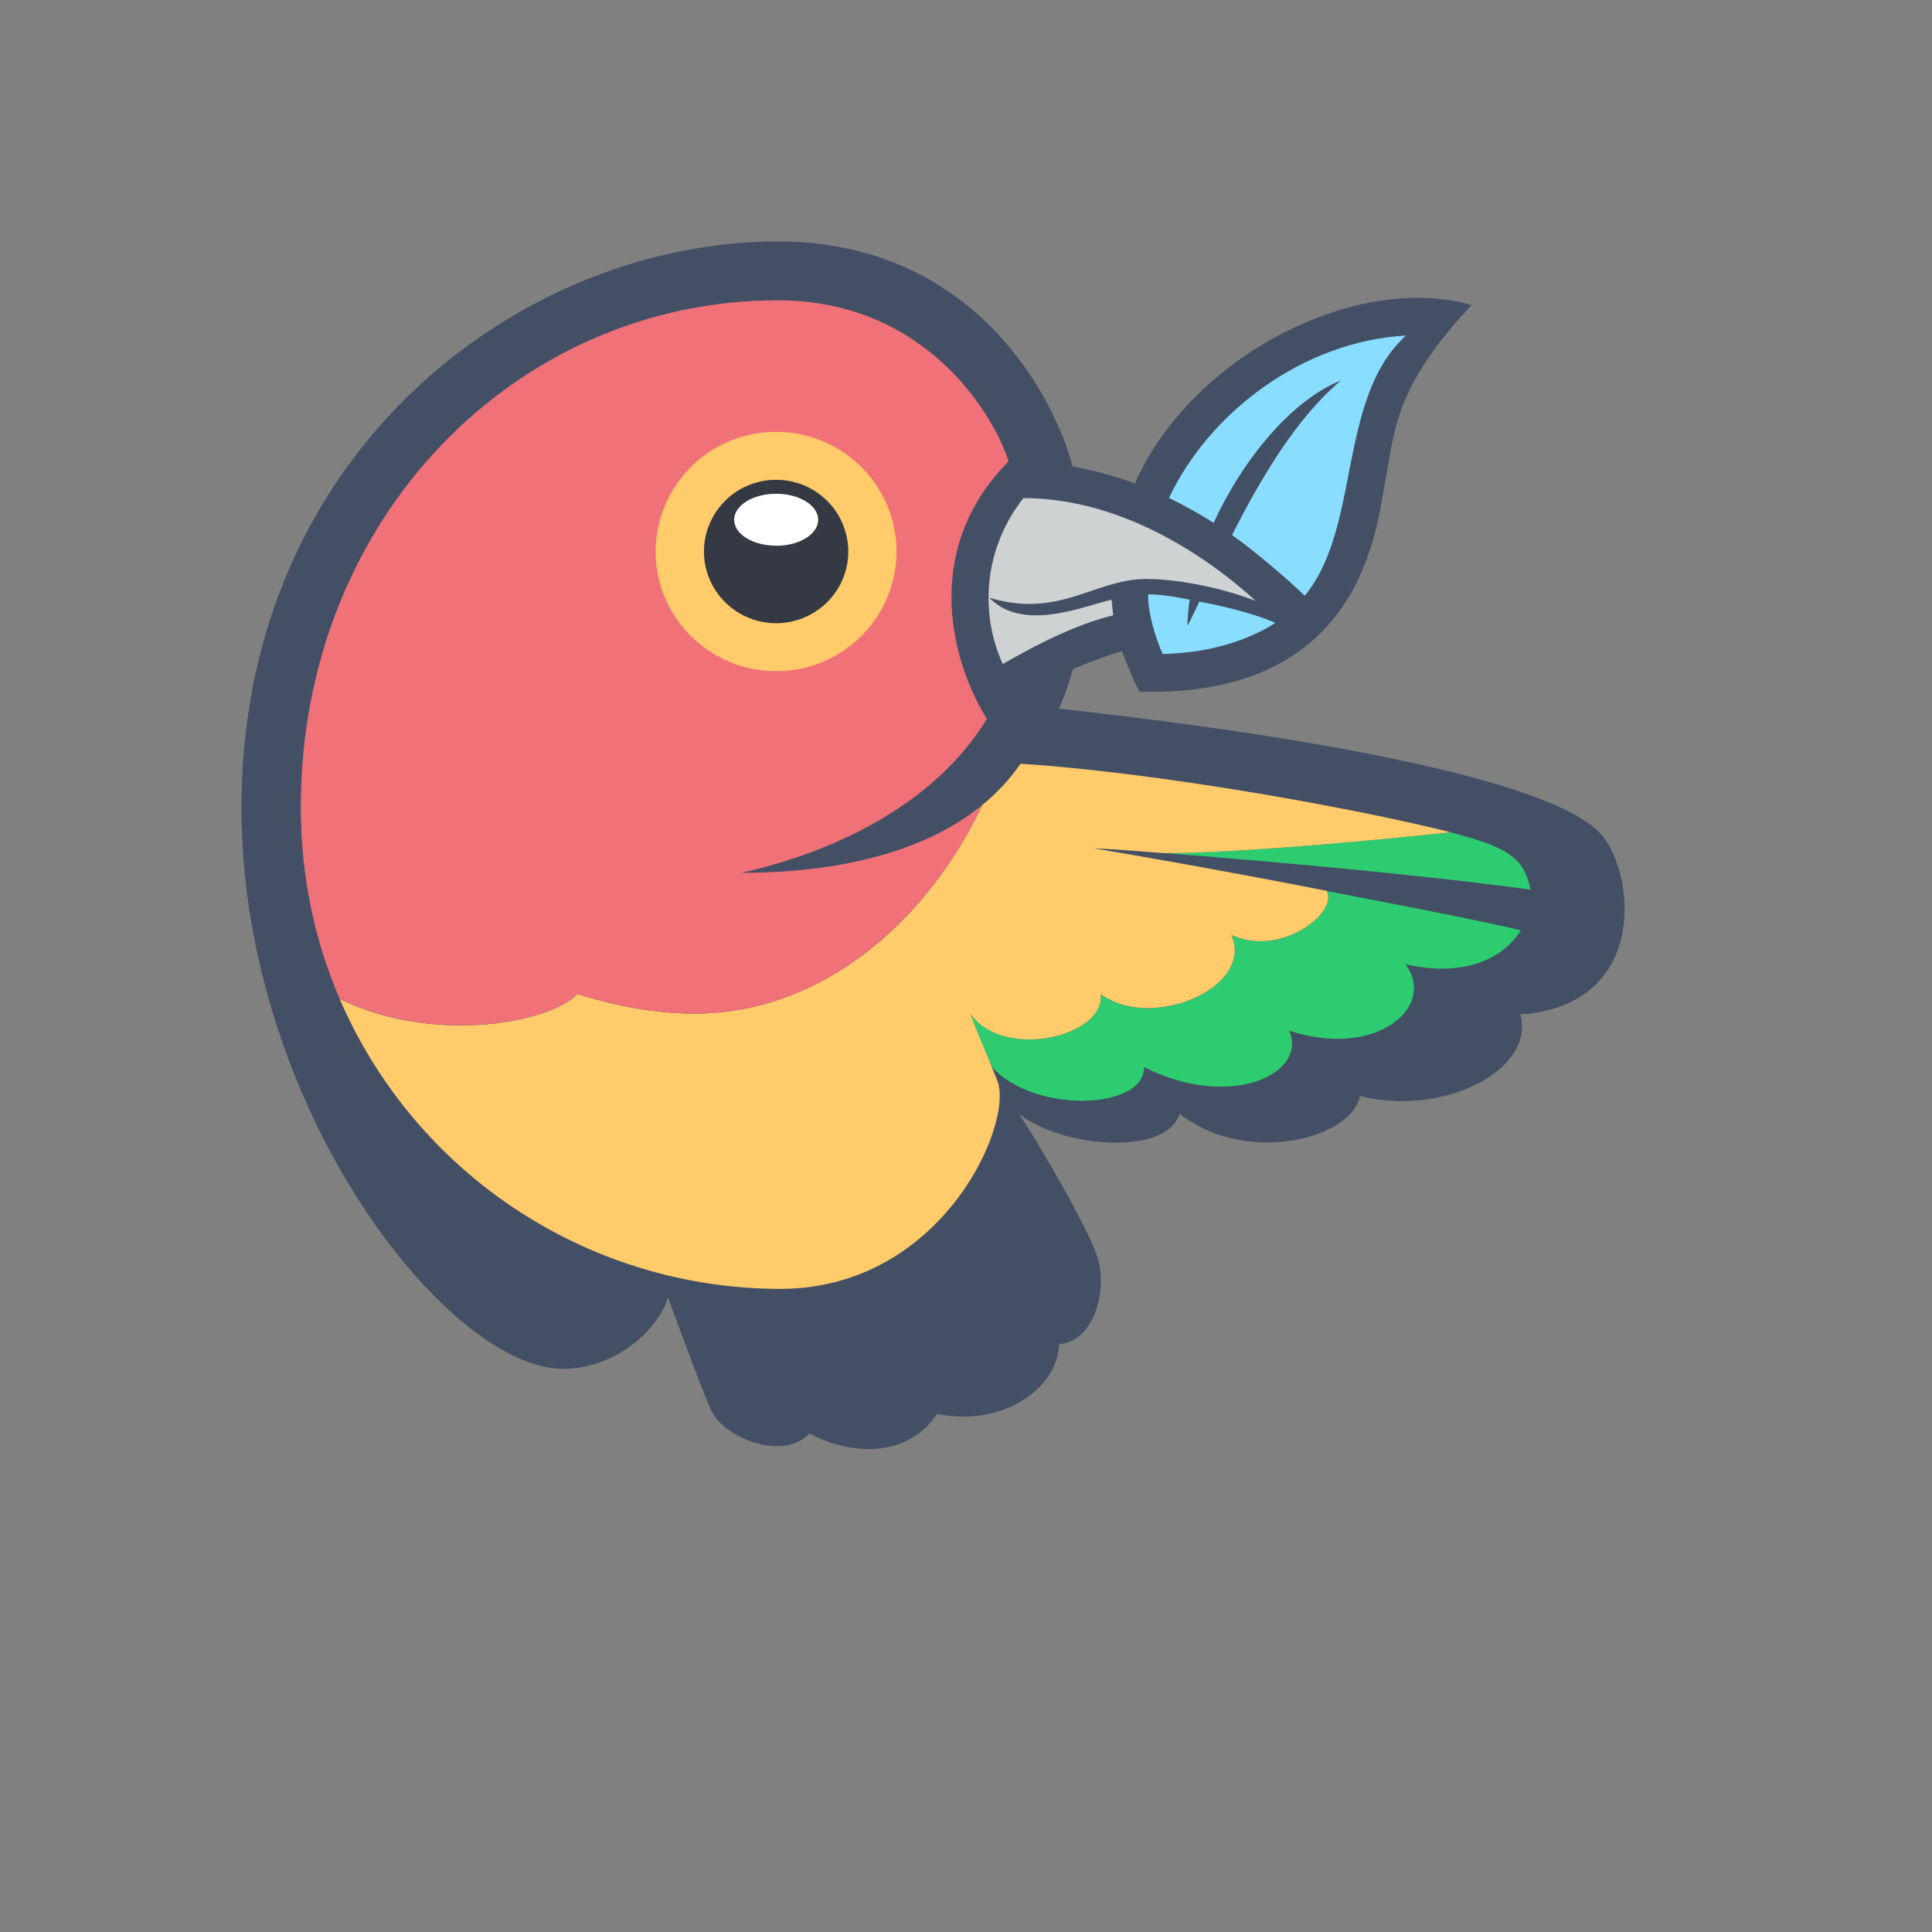 <svg xmlns="http://www.w3.org/2000/svg" width="16" height="16" fill="none"><rect width="100%" height="100%" fill="#808080" stroke="none"/><path fill="#434F65" d="M13.236 6.884c-.59-.562-3.536-.913-4.465-1.015q.067-.159.115-.327.191-.084.405-.15c.017.051.098.245.144.336 1.87.052 1.965-1.38 2.042-1.771.074-.383.07-.754.711-1.43-.955-.277-2.329.428-2.789 1.477a3 3 0 0 0-.517-.141C8.759 3.37 8.119 2 6.442 2 4.315 2 2 3.74 2 6.688c0 2.477 1.703 4.648 2.665 4.648.42 0 .782-.312.867-.592.07.192.29.789.36.94.107.226.597.42.811.187.276.152.782.244 1.058-.162.53.111 1-.203 1.01-.578.261-.014.39-.377.332-.667-.042-.213-.49-.977-.665-1.241.346.28 1.223.358 1.33 0 .557.435 1.426.207 1.495-.147.678.175 1.456-.21 1.328-.675 1.089-.074.95-1.225.644-1.517"/><path fill="#89DDFF" fill-rule="evenodd" d="M11.105 3.151c-.372.313-.667.817-.902 1.28.158.11.467.368.602.503.219-.265.292-.639.365-1.015.084-.43.169-.864.474-1.14-.854.047-1.63.638-1.963 1.345q.187.09.37.206c.24-.524.644-1.015 1.054-1.179M9.853 4.966c-.013.063-.02.2-.02.217.016-.027.053-.103.079-.158l.02-.043c.205.039.473.104.63.177-.184.118-.498.248-.933.257-.063-.136-.127-.362-.12-.494.107-.003.311.037.344.044" clip-rule="evenodd"/><path fill="#2ECC71" fill-rule="evenodd" d="M9.632 7.064c.828.063 2.196.186 3.043.304-.054-.274-.2-.352-.66-.475-.494.052-1.749.175-2.383.171M8.218 8.841V8.84c.358.388 1.265.348 1.256-.003.723.365 1.36.05 1.202-.302.714.237 1.228-.192.963-.55.49.113.814-.05.956-.28-.214-.055-.897-.19-1.61-.327.107.17-.37.559-.788.365.195.438-.664.801-1.082.49.045.352-.808.555-1.08.161.07.187.128.33.183.448" clip-rule="evenodd"/><path fill="#FFCB6B" d="M9.115 8.232c.418.311 1.277-.052 1.082-.49.418.194.895-.196.788-.365a77 77 0 0 0-1.928-.352c.122.006.323.02.575.04.634.003 1.889-.12 2.383-.172-.8-.202-2.435-.496-3.564-.568a1.6 1.6 0 0 1-.316.341c-.494 1.038-1.39 1.728-2.38 1.728-.288 0-.611-.048-.973-.163-.226.24-1.188.422-1.969.042a3.98 3.98 0 0 0 3.646 2.401c1.339 0 1.932-1.358 1.803-1.717-.032-.087-.157-.376-.227-.563.272.393 1.125.19 1.08-.162"/><path fill="#CFD2D3" d="M8.304 5.499c.118-.064.527-.31.916-.403a2 2 0 0 1-.014-.13c-.255.062-.737.267-1.013-.016.583.175.873-.155 1.301-.155.255 0 .619.07.906.182-.231-.211-.987-.85-1.924-.852a1.33 1.33 0 0 0-.172 1.374"/><path fill="#F07178" d="M4.782 8.23c.362.116.685.164.973.164.99 0 1.886-.69 2.38-1.728-.366.303-1 .562-1.992.562.883-.199 1.643-.636 2.03-1.275-.272-.43-.567-1.38.18-2.132-.115-.367-.674-1.334-1.912-1.334-2.16 0-3.95 1.795-3.95 4.2 0 .57.115 1.104.322 1.585.78.38 1.743.199 1.969-.041"/><path fill="#FFCB6B" d="M5.43 4.568c0 .547.447.99.998.99a.994.994 0 0 0 .997-.99.994.994 0 0 0-.997-.991.994.994 0 0 0-.998.99"/><path fill="#343944" d="M5.83 4.568c0 .327.268.593.598.593s.597-.266.597-.593a.595.595 0 0 0-.597-.594.595.595 0 0 0-.598.594"/><path fill="#fff" d="M6.428 4.52c.192 0 .348-.097.348-.216 0-.118-.156-.215-.348-.215-.193 0-.348.097-.348.215 0 .12.155.215.348.215"/></svg>